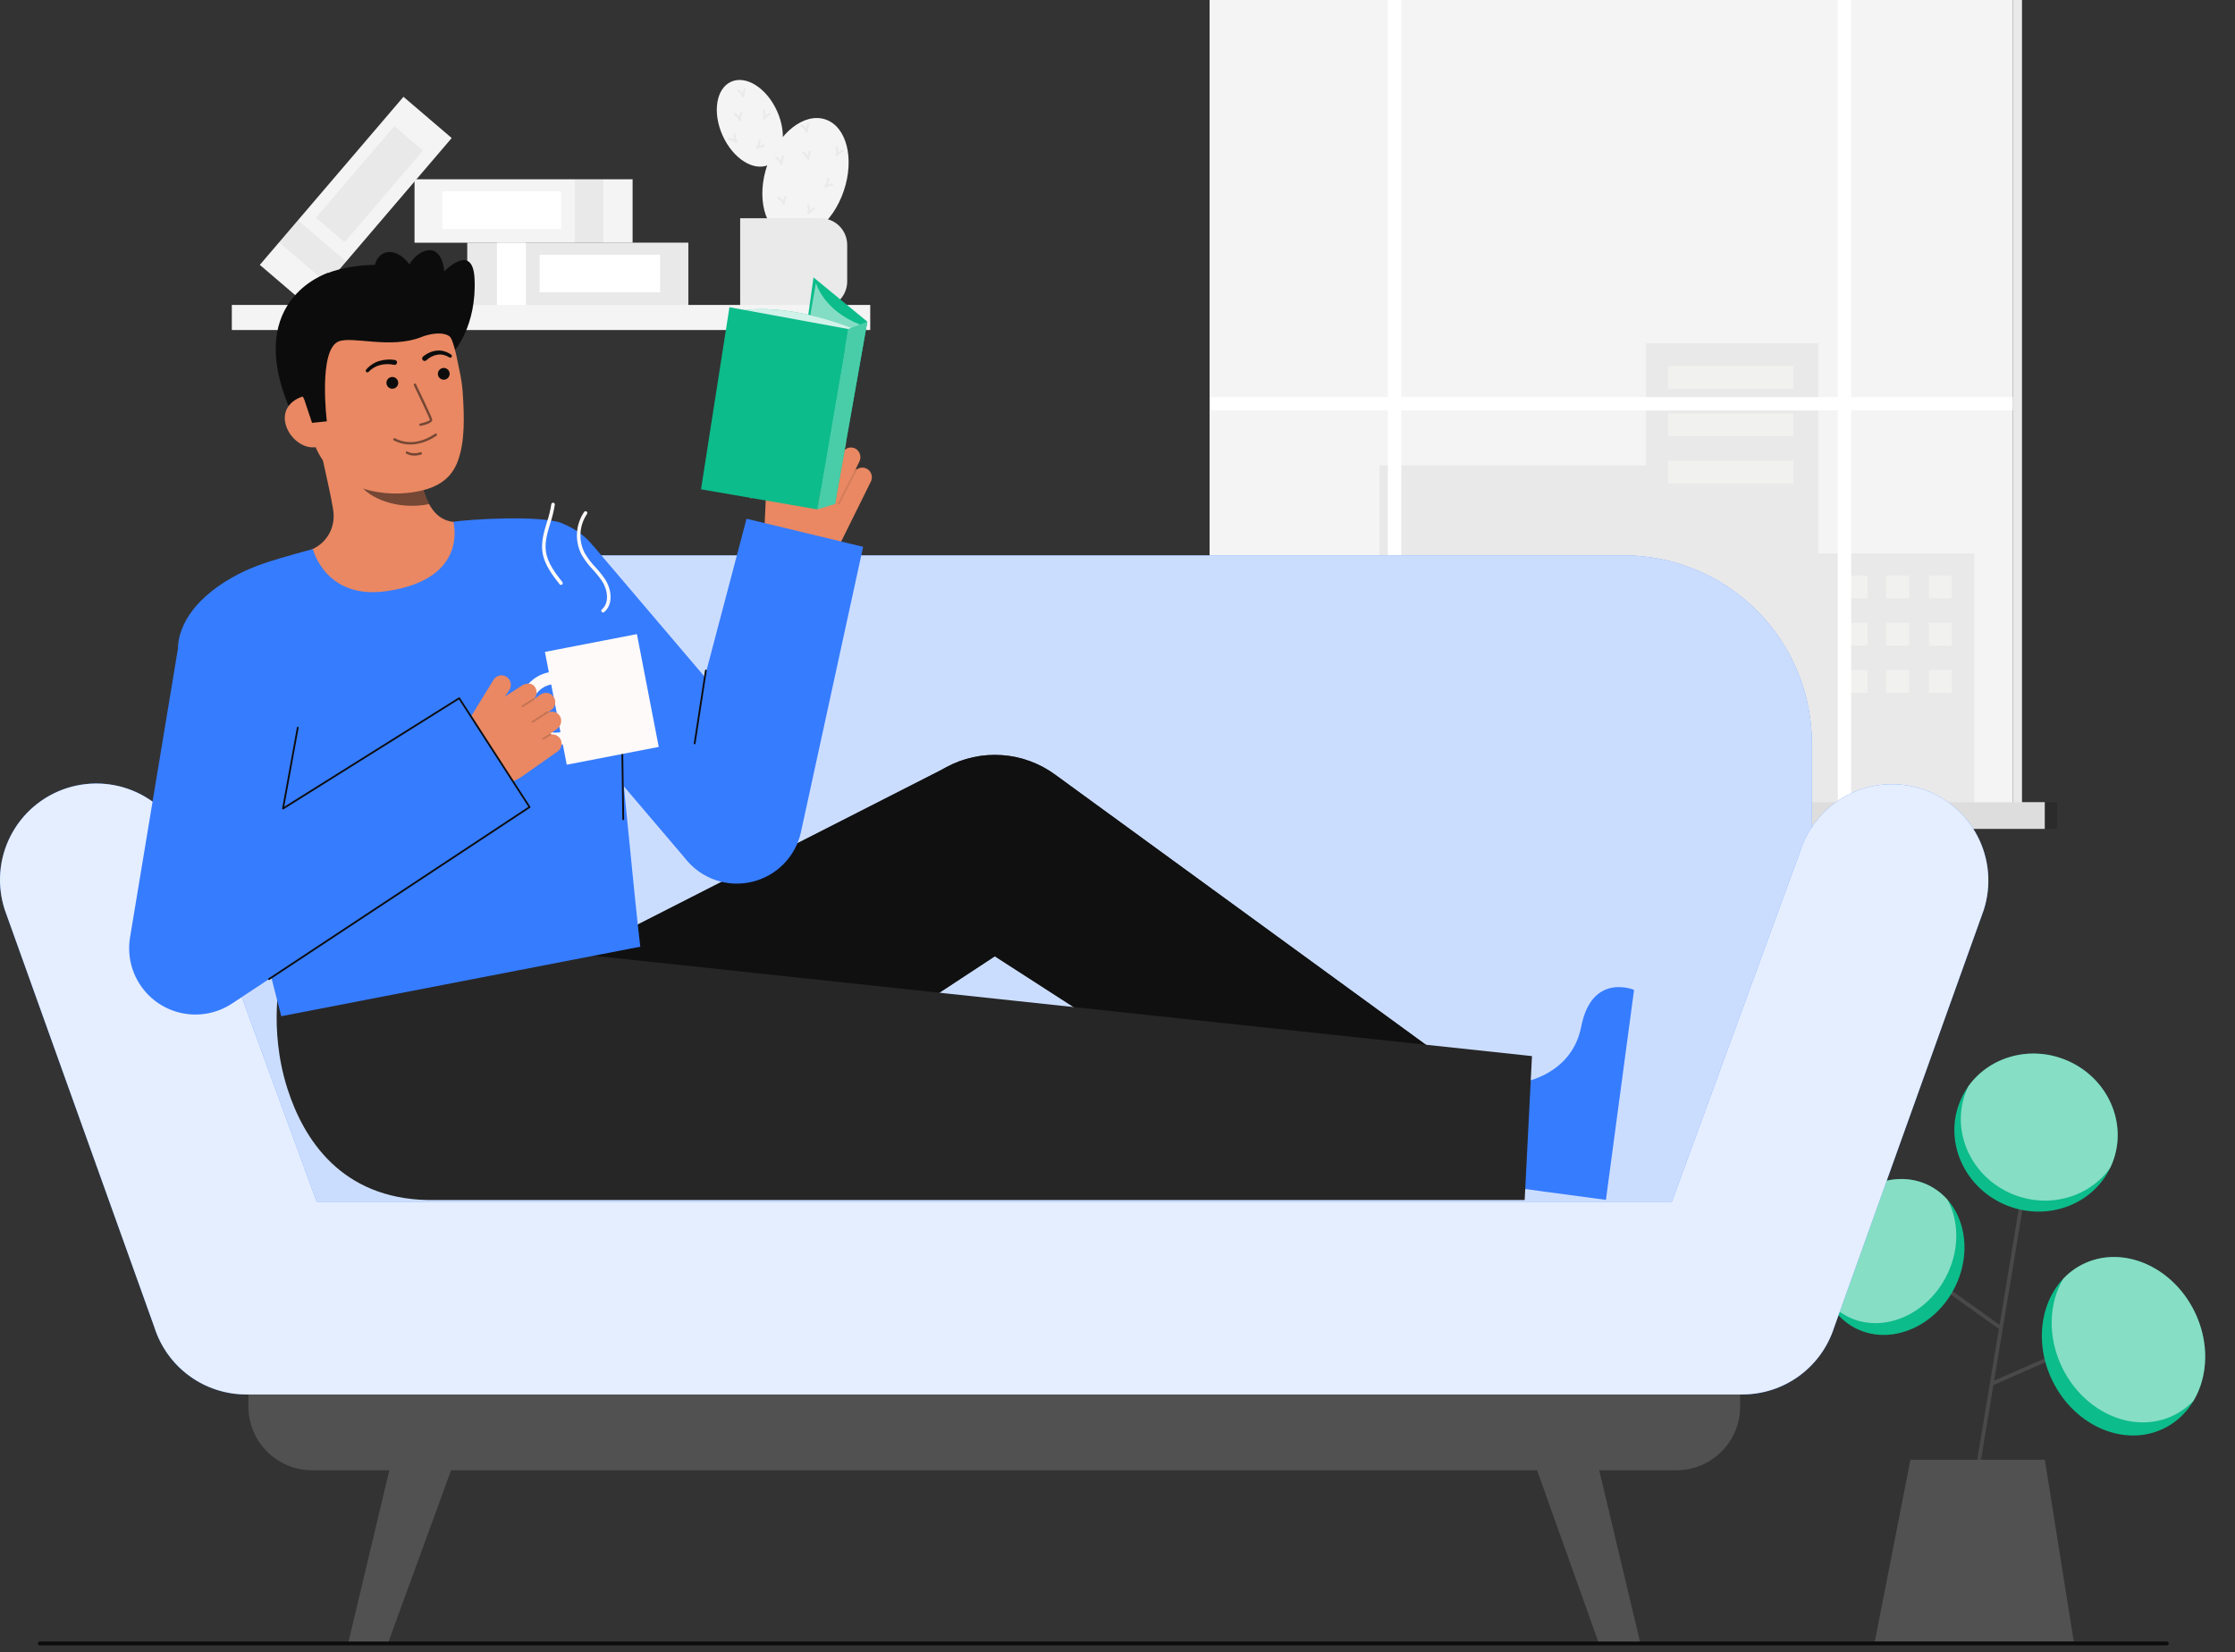 <svg width="165" height="122" viewBox="0 0 165 122" fill="none" xmlns="http://www.w3.org/2000/svg">
<rect x="0" y="0" width="165" height="122" fill="#333333" stroke="none"/>
<path d="M150.961 107.772L153.097 121.193H138.408L141.039 107.772H150.961Z" fill="#262626"/>
<path opacity="0.2" d="M150.961 107.772L153.097 121.193H138.408L141.039 107.772H150.961Z" fill="white"/>
<path d="M146.126 107.815C146.118 107.815 146.111 107.814 146.103 107.813C146.067 107.807 146.034 107.786 146.013 107.756C145.991 107.726 145.983 107.689 145.989 107.653L150.034 83.243C150.041 83.208 150.061 83.176 150.091 83.155C150.121 83.134 150.158 83.126 150.193 83.132C150.229 83.138 150.261 83.158 150.283 83.187C150.304 83.216 150.313 83.253 150.308 83.289L146.263 107.698C146.258 107.731 146.241 107.76 146.216 107.781C146.191 107.803 146.159 107.814 146.126 107.815Z" fill="#494949"/>
<path d="M147.08 102.282C147.048 102.282 147.017 102.271 146.992 102.251C146.967 102.231 146.95 102.203 146.943 102.172C146.937 102.14 146.941 102.108 146.956 102.08C146.97 102.051 146.994 102.029 147.024 102.016L156.901 97.698C156.934 97.684 156.972 97.684 157.005 97.698C157.039 97.712 157.066 97.738 157.08 97.771C157.095 97.804 157.096 97.841 157.083 97.875C157.07 97.909 157.045 97.937 157.012 97.952L147.135 102.271C147.118 102.278 147.099 102.282 147.08 102.282Z" fill="#494949"/>
<path d="M147.569 98.102C147.55 98.098 147.533 98.091 147.517 98.079L140.854 93.32C140.839 93.31 140.825 93.296 140.815 93.281C140.804 93.265 140.797 93.248 140.793 93.229C140.79 93.211 140.79 93.192 140.794 93.173C140.798 93.155 140.806 93.138 140.817 93.122C140.828 93.107 140.841 93.094 140.857 93.084C140.873 93.075 140.891 93.068 140.91 93.065C140.928 93.063 140.947 93.064 140.966 93.069C140.984 93.073 141.001 93.082 141.016 93.093L147.678 97.853C147.704 97.872 147.723 97.899 147.731 97.93C147.74 97.96 147.737 97.993 147.724 98.022C147.711 98.051 147.689 98.075 147.66 98.09C147.632 98.104 147.6 98.109 147.568 98.102L147.569 98.102Z" fill="#494949"/>
<path d="M159.773 105.451C162.66 104.02 163.655 100.148 161.996 96.803C160.338 93.458 156.653 91.907 153.766 93.338C150.88 94.769 149.884 98.641 151.543 101.986C153.201 105.331 156.886 106.883 159.773 105.451Z" fill="#0CBC8B"/>
<path opacity="0.5" d="M160.497 104.484C157.611 105.915 153.926 104.363 152.267 101.019C151.142 98.75 151.238 96.24 152.318 94.412C152.733 93.969 153.223 93.605 153.767 93.336C156.653 91.905 160.338 93.456 161.997 96.801C163.123 99.07 163.027 101.581 161.946 103.408C161.531 103.85 161.041 104.215 160.497 104.484Z" fill="white"/>
<path d="M155.935 85.89C157.133 82.922 155.586 79.5 152.479 78.246C149.373 76.993 145.884 78.383 144.686 81.35C143.489 84.318 145.036 87.74 148.142 88.993C151.249 90.247 154.738 88.857 155.935 85.89Z" fill="#0CBC8B"/>
<path opacity="0.5" d="M155.935 85.888C155.889 86.001 155.841 86.11 155.788 86.218C154.254 88.38 151.294 89.262 148.619 88.182C145.512 86.929 143.965 83.507 145.162 80.539C145.208 80.427 145.256 80.317 145.309 80.21C146.843 78.047 149.803 77.165 152.478 78.245C155.585 79.499 157.132 82.921 155.935 85.888Z" fill="white"/>
<path d="M144.215 95.241C145.775 92.363 145.026 88.938 142.542 87.591C140.058 86.245 136.78 87.487 135.219 90.365C133.659 93.244 134.408 96.669 136.892 98.015C139.376 99.362 142.655 98.12 144.215 95.241Z" fill="#0CBC8B"/>
<path opacity="0.5" d="M136.289 97.145C138.773 98.492 142.051 97.25 143.612 94.371C144.67 92.419 144.666 90.216 143.778 88.579C143.429 88.179 143.01 87.844 142.542 87.591C140.059 86.244 136.78 87.487 135.22 90.365C134.161 92.318 134.165 94.521 135.053 96.157C135.402 96.558 135.821 96.892 136.289 97.145Z" fill="white"/>
<path d="M62.286 14.111C63.104 11.723 62.505 9.354 60.947 8.821C59.39 8.288 57.464 9.791 56.646 12.18C55.828 14.568 56.428 16.937 57.986 17.47C59.543 18.003 61.469 16.5 62.286 14.111Z" fill="#F4F4F4"/>
<path d="M56.741 12.174C57.85 11.674 58.13 9.894 57.365 8.199C56.601 6.503 55.083 5.534 53.973 6.034C52.864 6.534 52.584 8.314 53.349 10.009C54.113 11.705 55.632 12.674 56.741 12.174Z" fill="#F4F4F4"/>
<path d="M54.643 16.114H60.576C61.098 16.114 61.599 16.321 61.968 16.69C62.337 17.059 62.544 17.56 62.544 18.082V20.781C62.544 21.303 62.337 21.803 61.968 22.172C61.599 22.541 61.098 22.749 60.576 22.749H54.643V16.114Z" fill="#F4F4F4"/>
<g opacity="0.05">
<path d="M54.643 16.114H60.576C61.098 16.114 61.599 16.321 61.968 16.69C62.337 17.059 62.544 17.56 62.544 18.082V20.781C62.544 21.303 62.337 21.803 61.968 22.172C61.599 22.541 61.098 22.749 60.576 22.749H54.643V16.114Z" fill="#0C0C0C"/>
</g>
<g opacity="0.05">
<path d="M61.786 11.534H61.779C61.767 11.533 61.755 11.528 61.745 11.522C61.736 11.515 61.727 11.506 61.722 11.495C61.7 11.442 61.698 11.383 61.717 11.329C61.752 11.185 61.743 11.035 61.693 10.896C61.69 10.887 61.688 10.878 61.688 10.868C61.688 10.858 61.69 10.849 61.694 10.84C61.698 10.831 61.704 10.823 61.711 10.816C61.718 10.81 61.727 10.805 61.736 10.801C61.745 10.798 61.754 10.796 61.764 10.797C61.774 10.797 61.783 10.799 61.792 10.803C61.801 10.808 61.809 10.813 61.815 10.821C61.822 10.828 61.827 10.836 61.83 10.845C61.878 10.978 61.895 11.119 61.878 11.259C61.963 11.182 62.058 11.116 62.16 11.064C62.169 11.059 62.179 11.056 62.189 11.055C62.198 11.054 62.208 11.055 62.218 11.057C62.227 11.06 62.236 11.065 62.244 11.072C62.252 11.078 62.258 11.086 62.262 11.095C62.267 11.104 62.269 11.113 62.27 11.123C62.27 11.133 62.269 11.143 62.266 11.152C62.262 11.162 62.257 11.17 62.25 11.178C62.243 11.185 62.235 11.191 62.226 11.195C62.078 11.271 61.948 11.378 61.843 11.508C61.836 11.516 61.827 11.522 61.817 11.527C61.808 11.531 61.797 11.534 61.786 11.534Z" fill="#0C0C0C"/>
<path d="M59.567 9.791C59.558 9.791 59.548 9.789 59.539 9.785C59.489 9.758 59.45 9.713 59.431 9.659C59.369 9.528 59.269 9.418 59.144 9.343C59.127 9.334 59.115 9.318 59.11 9.299C59.105 9.28 59.108 9.26 59.117 9.243C59.127 9.226 59.143 9.214 59.162 9.209C59.18 9.204 59.2 9.207 59.217 9.216C59.337 9.287 59.438 9.384 59.511 9.502C59.529 9.386 59.561 9.274 59.607 9.167C59.611 9.158 59.616 9.149 59.623 9.143C59.63 9.136 59.638 9.13 59.647 9.126C59.657 9.123 59.666 9.121 59.676 9.121C59.686 9.121 59.696 9.123 59.705 9.127C59.713 9.131 59.722 9.137 59.728 9.144C59.735 9.151 59.74 9.159 59.744 9.168C59.747 9.178 59.749 9.187 59.748 9.197C59.748 9.207 59.745 9.217 59.741 9.225C59.675 9.381 59.641 9.549 59.641 9.718C59.641 9.738 59.633 9.756 59.619 9.77C59.605 9.784 59.587 9.792 59.567 9.792L59.567 9.791Z" fill="#0C0C0C"/>
<path d="M57.696 12.151C57.687 12.152 57.677 12.15 57.668 12.146C57.618 12.12 57.58 12.075 57.561 12.021C57.499 11.889 57.398 11.778 57.273 11.704C57.256 11.694 57.244 11.678 57.239 11.659C57.234 11.641 57.236 11.621 57.246 11.604C57.256 11.587 57.272 11.575 57.291 11.57C57.309 11.565 57.329 11.567 57.346 11.577C57.466 11.647 57.567 11.745 57.641 11.862C57.658 11.747 57.69 11.634 57.736 11.527C57.74 11.518 57.745 11.51 57.752 11.503C57.759 11.496 57.767 11.491 57.776 11.487C57.785 11.483 57.795 11.481 57.805 11.482C57.815 11.482 57.824 11.484 57.833 11.488C57.842 11.492 57.85 11.497 57.857 11.504C57.864 11.511 57.869 11.52 57.873 11.529C57.876 11.538 57.877 11.548 57.877 11.558C57.877 11.568 57.874 11.577 57.87 11.586C57.804 11.742 57.77 11.909 57.77 12.079C57.77 12.098 57.762 12.117 57.748 12.131C57.734 12.144 57.716 12.152 57.697 12.152L57.696 12.151Z" fill="#0C0C0C"/>
<path d="M59.682 11.795C59.673 11.795 59.663 11.793 59.655 11.789C59.604 11.762 59.565 11.717 59.547 11.663C59.484 11.532 59.385 11.421 59.259 11.347C59.242 11.337 59.23 11.321 59.225 11.302C59.22 11.284 59.223 11.264 59.233 11.247C59.242 11.23 59.258 11.218 59.277 11.213C59.296 11.208 59.316 11.21 59.333 11.22C59.452 11.29 59.553 11.388 59.626 11.505C59.644 11.39 59.676 11.277 59.722 11.171C59.726 11.161 59.731 11.153 59.738 11.146C59.745 11.139 59.753 11.134 59.762 11.13C59.771 11.126 59.781 11.124 59.791 11.124C59.801 11.125 59.81 11.127 59.819 11.131C59.828 11.135 59.836 11.14 59.843 11.147C59.85 11.155 59.855 11.163 59.858 11.172C59.862 11.181 59.864 11.191 59.863 11.201C59.863 11.211 59.86 11.22 59.856 11.229C59.79 11.385 59.756 11.553 59.755 11.722C59.755 11.741 59.748 11.76 59.734 11.774C59.72 11.787 59.702 11.795 59.682 11.795V11.795Z" fill="#0C0C0C"/>
<path d="M60.946 13.858C60.934 13.858 60.923 13.855 60.912 13.85C60.902 13.845 60.892 13.836 60.886 13.827C60.879 13.817 60.874 13.805 60.873 13.793C60.871 13.736 60.891 13.681 60.929 13.637C61.012 13.516 61.058 13.373 61.06 13.226C61.06 13.206 61.068 13.188 61.082 13.174C61.096 13.16 61.114 13.153 61.134 13.153C61.153 13.153 61.172 13.16 61.185 13.174C61.199 13.188 61.207 13.206 61.207 13.226C61.204 13.367 61.169 13.506 61.102 13.631C61.21 13.591 61.322 13.565 61.437 13.555C61.456 13.554 61.475 13.56 61.49 13.572C61.505 13.585 61.514 13.602 61.516 13.622C61.517 13.631 61.516 13.641 61.513 13.65C61.51 13.659 61.505 13.668 61.499 13.675C61.493 13.682 61.485 13.688 61.477 13.693C61.468 13.697 61.459 13.7 61.449 13.701C61.285 13.716 61.125 13.766 60.981 13.847C60.97 13.854 60.958 13.857 60.946 13.858Z" fill="#0C0C0C"/>
<path d="M57.864 15.13C57.854 15.13 57.844 15.127 57.834 15.123C57.785 15.095 57.747 15.048 57.73 14.994C57.672 14.86 57.575 14.747 57.453 14.669C57.436 14.659 57.424 14.642 57.42 14.623C57.416 14.604 57.419 14.585 57.429 14.568C57.439 14.552 57.455 14.54 57.474 14.535C57.493 14.531 57.513 14.534 57.53 14.544C57.647 14.618 57.745 14.719 57.815 14.839C57.836 14.724 57.871 14.612 57.921 14.507C57.924 14.498 57.93 14.489 57.937 14.482C57.944 14.475 57.953 14.469 57.962 14.466C57.971 14.462 57.981 14.46 57.991 14.46C58.001 14.461 58.011 14.463 58.02 14.468C58.029 14.472 58.038 14.478 58.044 14.486C58.051 14.493 58.056 14.502 58.059 14.512C58.062 14.521 58.063 14.531 58.062 14.541C58.06 14.551 58.057 14.561 58.052 14.57C57.981 14.724 57.942 14.89 57.937 15.059C57.936 15.078 57.928 15.096 57.914 15.109C57.901 15.122 57.883 15.13 57.864 15.13H57.864Z" fill="#0C0C0C"/>
<path d="M59.697 15.81C59.695 15.81 59.693 15.81 59.69 15.81C59.678 15.808 59.666 15.804 59.657 15.797C59.647 15.791 59.638 15.782 59.633 15.771C59.611 15.718 59.609 15.659 59.628 15.605C59.663 15.462 59.654 15.311 59.604 15.172C59.598 15.154 59.599 15.134 59.607 15.117C59.615 15.1 59.63 15.087 59.648 15.08C59.665 15.073 59.685 15.074 59.703 15.081C59.72 15.089 59.734 15.103 59.741 15.121C59.789 15.253 59.806 15.395 59.789 15.535C59.874 15.457 59.969 15.392 60.072 15.34C60.089 15.332 60.108 15.331 60.126 15.337C60.144 15.344 60.158 15.357 60.167 15.373C60.175 15.39 60.177 15.41 60.172 15.428C60.166 15.446 60.154 15.461 60.137 15.47C59.989 15.547 59.859 15.654 59.754 15.783C59.747 15.792 59.738 15.798 59.729 15.803C59.719 15.807 59.708 15.81 59.697 15.81Z" fill="#0C0C0C"/>
</g>
<g opacity="0.05">
<path d="M56.41 8.825H56.403C56.391 8.824 56.379 8.82 56.369 8.813C56.359 8.806 56.351 8.797 56.345 8.787C56.323 8.734 56.322 8.674 56.341 8.62C56.375 8.477 56.367 8.326 56.317 8.188C56.31 8.17 56.311 8.15 56.319 8.132C56.328 8.115 56.342 8.101 56.36 8.095C56.378 8.088 56.398 8.089 56.416 8.096C56.433 8.104 56.447 8.119 56.454 8.137C56.502 8.269 56.519 8.411 56.502 8.55C56.587 8.473 56.682 8.408 56.784 8.355C56.801 8.348 56.821 8.347 56.839 8.353C56.857 8.359 56.871 8.372 56.88 8.389C56.888 8.406 56.89 8.425 56.884 8.443C56.879 8.462 56.867 8.477 56.85 8.486C56.702 8.563 56.572 8.669 56.467 8.799C56.46 8.807 56.451 8.814 56.441 8.818C56.431 8.823 56.421 8.825 56.41 8.825Z" fill="#0C0C0C"/>
<path d="M54.871 7.187C54.862 7.187 54.852 7.185 54.844 7.181C54.793 7.154 54.754 7.109 54.736 7.055C54.674 6.924 54.574 6.813 54.448 6.739C54.44 6.734 54.433 6.728 54.427 6.72C54.421 6.712 54.417 6.704 54.414 6.694C54.412 6.685 54.411 6.675 54.412 6.666C54.413 6.656 54.417 6.647 54.421 6.639C54.426 6.63 54.433 6.623 54.44 6.617C54.448 6.611 54.457 6.607 54.466 6.605C54.475 6.602 54.485 6.602 54.494 6.603C54.504 6.604 54.513 6.607 54.522 6.612C54.641 6.682 54.742 6.78 54.816 6.897C54.833 6.782 54.865 6.669 54.911 6.562C54.915 6.554 54.92 6.546 54.927 6.539C54.934 6.532 54.942 6.527 54.951 6.524C54.96 6.52 54.97 6.518 54.98 6.519C54.989 6.519 54.999 6.521 55.008 6.525C55.025 6.533 55.039 6.547 55.046 6.565C55.053 6.583 55.053 6.603 55.045 6.621C54.979 6.777 54.945 6.945 54.945 7.114C54.945 7.133 54.937 7.152 54.923 7.166C54.91 7.179 54.891 7.187 54.871 7.187V7.187Z" fill="#0C0C0C"/>
<path d="M54.625 8.929C54.615 8.929 54.606 8.928 54.597 8.924C54.546 8.897 54.508 8.852 54.489 8.798C54.427 8.666 54.327 8.556 54.202 8.482C54.185 8.472 54.173 8.456 54.167 8.437C54.163 8.418 54.165 8.398 54.175 8.382C54.184 8.365 54.2 8.352 54.219 8.347C54.238 8.342 54.258 8.345 54.275 8.355C54.394 8.425 54.495 8.523 54.569 8.64C54.586 8.525 54.618 8.412 54.665 8.305C54.668 8.296 54.674 8.288 54.681 8.281C54.688 8.274 54.696 8.268 54.705 8.265C54.714 8.261 54.724 8.259 54.733 8.259C54.743 8.259 54.753 8.261 54.762 8.265C54.771 8.269 54.779 8.275 54.786 8.282C54.792 8.289 54.798 8.298 54.801 8.307C54.805 8.316 54.806 8.326 54.806 8.336C54.805 8.345 54.803 8.355 54.799 8.364C54.733 8.52 54.698 8.688 54.698 8.857C54.698 8.869 54.695 8.881 54.689 8.891C54.684 8.902 54.675 8.911 54.665 8.917C54.653 8.925 54.639 8.929 54.625 8.929Z" fill="#0C0C0C"/>
<path d="M55.888 10.993C55.877 10.993 55.865 10.991 55.855 10.986C55.844 10.98 55.835 10.972 55.828 10.962C55.821 10.952 55.817 10.941 55.816 10.929C55.814 10.872 55.834 10.816 55.871 10.773C55.954 10.652 56 10.508 56.003 10.361C56.003 10.342 56.011 10.324 56.024 10.31C56.038 10.296 56.057 10.289 56.076 10.289C56.095 10.289 56.114 10.296 56.128 10.31C56.141 10.324 56.149 10.343 56.149 10.362C56.147 10.503 56.111 10.642 56.045 10.767C56.152 10.727 56.265 10.701 56.379 10.691C56.399 10.69 56.417 10.696 56.432 10.709C56.447 10.721 56.456 10.739 56.458 10.758C56.46 10.777 56.454 10.796 56.441 10.811C56.429 10.826 56.411 10.835 56.391 10.837C56.227 10.852 56.067 10.902 55.923 10.983C55.912 10.99 55.901 10.993 55.888 10.993Z" fill="#0C0C0C"/>
<path d="M54.357 10.539C54.306 10.534 54.257 10.513 54.219 10.477C54.104 10.39 53.966 10.34 53.822 10.333C53.812 10.333 53.803 10.331 53.794 10.327C53.785 10.323 53.777 10.317 53.771 10.31C53.764 10.303 53.759 10.295 53.756 10.286C53.752 10.277 53.751 10.267 53.751 10.258C53.751 10.248 53.753 10.239 53.757 10.23C53.761 10.221 53.767 10.213 53.774 10.206C53.781 10.2 53.789 10.195 53.798 10.191C53.807 10.188 53.817 10.186 53.826 10.187C53.964 10.193 54.099 10.232 54.218 10.301C54.181 10.19 54.158 10.073 54.151 9.956C54.15 9.937 54.156 9.918 54.169 9.903C54.182 9.889 54.2 9.88 54.22 9.879C54.229 9.878 54.239 9.879 54.248 9.882C54.258 9.885 54.266 9.89 54.274 9.896C54.281 9.903 54.287 9.911 54.291 9.919C54.295 9.928 54.297 9.938 54.297 9.948C54.308 10.117 54.354 10.281 54.43 10.432C54.435 10.443 54.438 10.455 54.438 10.466C54.437 10.478 54.434 10.49 54.429 10.5C54.423 10.511 54.415 10.52 54.405 10.526C54.395 10.533 54.384 10.537 54.372 10.538C54.367 10.538 54.362 10.539 54.357 10.539Z" fill="#0C0C0C"/>
</g>
<path d="M34.495 22.6L50.818 22.6V17.916H34.495V22.6Z" fill="#F4F4F4"/>
<path opacity="0.05" d="M34.495 22.6L50.818 22.6V17.916H34.495V22.6Z" fill="#0C0C0C"/>
<path d="M36.687 22.6H38.826V17.916H36.687V22.6Z" fill="white"/>
<path d="M39.839 21.582H48.732V18.806H39.839V21.582Z" fill="white"/>
<path d="M30.603 17.92L46.702 17.92V13.236L30.603 13.236V17.92Z" fill="#F4F4F4"/>
<path opacity="0.05" d="M42.431 17.92H44.54V13.236H42.431V17.92Z" fill="#0C0C0C"/>
<path d="M32.66 16.902H41.431V14.126H32.66V16.902Z" fill="white"/>
<path d="M22.742 22.6L33.347 10.191L29.786 7.147L19.181 19.556L22.742 22.6Z" fill="#F4F4F4"/>
<path opacity="0.05" d="M24.166 20.933L25.556 19.307L21.995 16.264L20.605 17.89L24.166 20.933Z" fill="#0C0C0C"/>
<path opacity="0.05" d="M25.44 17.876L31.218 11.115L29.108 9.312L23.33 16.072L25.44 17.876Z" fill="#0C0C0C"/>
<path d="M64.245 22.514H17.114V24.366H64.245V22.514Z" fill="#F4F4F4"/>
<path d="M148.595 0H89.298V59.297H148.595V0Z" fill="#F4F4F4"/>
<path d="M149.274 0H148.594V59.297H149.274V0Z" fill="#F4F4F4"/>
<path opacity="0.05" d="M149.274 0H148.594V59.297H149.274V0Z" fill="#0C0C0C"/>
<path opacity="0.05" d="M134.229 40.86V25.346H121.521V34.36H101.836V50.319H93.47V59.297H101.836H103.448H145.742V40.86H134.229Z" fill="#0C0C0C"/>
<path opacity="0.34" d="M132.407 27.031H123.152V28.715H132.407V27.031Z" fill="#FFFFFA"/>
<path opacity="0.34" d="M132.407 30.521H123.152V32.206H132.407V30.521Z" fill="#FFFFFA"/>
<path opacity="0.34" d="M132.407 34.012H123.152V35.696H132.407V34.012Z" fill="#FFFFFA"/>
<path opacity="0.34" d="M144.101 42.495H142.395V44.18H144.101V42.495Z" fill="#FFFFFA"/>
<path opacity="0.34" d="M144.101 45.986H142.395V47.67H144.101V45.986Z" fill="#FFFFFA"/>
<path opacity="0.34" d="M144.101 49.477H142.395V51.161H144.101V49.477Z" fill="#FFFFFA"/>
<path opacity="0.34" d="M140.945 42.495H139.24V44.18H140.945V42.495Z" fill="#FFFFFA"/>
<path opacity="0.34" d="M140.945 45.986H139.24V47.67H140.945V45.986Z" fill="#FFFFFA"/>
<path opacity="0.34" d="M140.945 49.477H139.24V51.161H140.945V49.477Z" fill="#FFFFFA"/>
<path opacity="0.34" d="M137.875 42.495H136.169V44.18H137.875V42.495Z" fill="#FFFFFA"/>
<path opacity="0.34" d="M137.875 45.986H136.169V47.67H137.875V45.986Z" fill="#FFFFFA"/>
<path opacity="0.34" d="M137.875 49.477H136.169V51.161H137.875V49.477Z" fill="#FFFFFA"/>
<path d="M148.595 29.316H136.663V0H135.676V29.316H103.448V0H102.461V29.316H89.298V30.302H102.461V59.297H103.448V30.302H135.676V59.297H136.663V30.302H148.595V29.316Z" fill="white"/>
<path d="M150.957 59.225H86.936V61.197H150.957V59.225Z" fill="#F4F4F4"/>
<path opacity="0.1" d="M150.957 59.225H86.936V61.197H150.957V59.225Z" fill="#0C0C0C"/>
<path opacity="0.1" d="M151.881 59.225H150.957V61.197H151.881V59.225Z" fill="#0C0C0C"/>
<path opacity="0.1" d="M151.881 59.225H150.957V61.197H151.881V59.225Z" fill="#0C0C0C"/>
<path d="M123.761 96.232H23.046C21.797 96.232 20.599 96.729 19.716 97.612C18.833 98.495 18.336 99.693 18.336 100.942V103.843C18.337 105.092 18.833 106.29 19.716 107.173C20.599 108.056 21.797 108.552 23.046 108.552H28.742L25.699 121.338H28.635L33.301 108.552H113.475L118.04 121.338H121.107L118.063 108.552H123.76C125.009 108.552 126.207 108.056 127.09 107.173C127.973 106.29 128.469 105.092 128.469 103.843V100.942C128.469 99.693 127.973 98.495 127.09 97.612C126.207 96.729 125.01 96.233 123.761 96.232Z" fill="#262626"/>
<path opacity="0.2" d="M123.761 96.232H23.046C21.797 96.233 20.599 96.729 19.716 97.612C18.833 98.495 18.337 99.693 18.336 100.942V103.843C18.337 105.092 18.833 106.29 19.716 107.173C20.599 108.056 21.797 108.552 23.046 108.552H28.742L25.699 121.338H28.635L33.301 108.552H113.475L118.04 121.338H121.107L118.063 108.552H123.76C124.378 108.552 124.991 108.43 125.562 108.194C126.133 107.957 126.653 107.61 127.09 107.173C127.527 106.735 127.874 106.216 128.111 105.645C128.348 105.074 128.469 104.461 128.469 103.843V100.942C128.469 99.693 127.973 98.495 127.09 97.612C126.207 96.729 125.01 96.233 123.761 96.232Z" fill="white"/>
<path d="M26.945 41.002H119.861C123.549 41.002 127.086 42.467 129.693 45.074C132.301 47.682 133.766 51.219 133.766 54.907V91.254C133.766 92.585 133.237 93.861 132.296 94.803C131.355 95.744 130.078 96.273 128.747 96.273H18.059C16.728 96.273 15.451 95.744 14.51 94.803C13.569 93.861 13.04 92.585 13.04 91.254V54.907C13.04 51.219 14.505 47.682 17.113 45.074C19.721 42.467 23.257 41.002 26.945 41.002Z" fill="#367CFF"/>
<path opacity="0.74" d="M26.945 41.002H119.861C123.549 41.002 127.086 42.467 129.693 45.074C132.301 47.682 133.766 51.219 133.766 54.907V91.254C133.766 92.585 133.237 93.861 132.296 94.803C131.355 95.744 130.078 96.273 128.747 96.273H18.059C16.728 96.273 15.451 95.744 14.51 94.803C13.569 93.861 13.04 92.585 13.04 91.254V54.907C13.04 51.219 14.505 47.682 17.113 45.074C19.721 42.467 23.257 41.002 26.945 41.002Z" fill="white"/>
<path d="M141.833 58.232C140.035 57.66 138.084 57.826 136.409 58.693C134.734 59.56 133.472 61.057 132.9 62.855L123.428 88.728H23.379L13.907 62.855C13.629 61.958 13.177 61.126 12.576 60.405C11.975 59.684 11.237 59.089 10.405 58.655C9.573 58.22 8.664 57.955 7.729 57.873C6.794 57.792 5.852 57.897 4.957 58.181C4.063 58.465 3.234 58.924 2.517 59.531C1.801 60.137 1.212 60.879 0.784 61.714C0.355 62.549 0.097 63.461 0.022 64.397C-0.052 65.332 0.06 66.273 0.351 67.165L11.399 97.996C11.856 99.435 12.759 100.691 13.978 101.582C15.197 102.473 16.667 102.954 18.177 102.954H128.63C130.139 102.954 131.61 102.473 132.828 101.582C134.047 100.691 134.95 99.435 135.408 97.996L146.456 67.165C146.739 66.275 146.844 65.338 146.765 64.407C146.686 63.477 146.424 62.571 145.995 61.741C145.566 60.911 144.977 60.175 144.263 59.572C143.549 58.97 142.723 58.515 141.833 58.232Z" fill="#367CFF"/>
<path opacity="0.87" d="M141.833 58.232C140.035 57.66 138.084 57.826 136.409 58.693C134.734 59.56 133.472 61.057 132.9 62.855L123.428 88.728H23.379L13.907 62.855C13.629 61.958 13.177 61.126 12.576 60.405C11.975 59.684 11.237 59.089 10.405 58.655C9.573 58.22 8.664 57.955 7.729 57.873C6.794 57.792 5.852 57.897 4.957 58.181C4.063 58.465 3.234 58.924 2.517 59.531C1.801 60.137 1.212 60.879 0.784 61.714C0.355 62.549 0.097 63.461 0.022 64.397C-0.052 65.332 0.06 66.273 0.351 67.165L11.399 97.996C11.856 99.435 12.759 100.691 13.978 101.582C15.197 102.473 16.667 102.954 18.177 102.954H128.63C130.139 102.954 131.61 102.473 132.828 101.582C134.047 100.691 134.95 99.435 135.408 97.996L146.456 67.165C146.739 66.275 146.844 65.338 146.765 64.407C146.686 63.477 146.424 62.571 145.995 61.741C145.566 60.911 144.977 60.175 144.263 59.572C143.549 58.97 142.723 58.515 141.833 58.232Z" fill="white"/>
<path d="M159.962 121.468H2.942C2.924 121.469 2.907 121.466 2.89 121.459C2.874 121.453 2.859 121.444 2.846 121.431C2.834 121.419 2.824 121.405 2.817 121.389C2.81 121.372 2.807 121.355 2.807 121.338C2.807 121.32 2.81 121.303 2.817 121.287C2.824 121.27 2.834 121.256 2.846 121.244C2.859 121.232 2.874 121.222 2.89 121.216C2.907 121.209 2.924 121.207 2.942 121.207H159.962C159.979 121.207 159.997 121.209 160.013 121.216C160.03 121.222 160.045 121.232 160.057 121.244C160.07 121.256 160.08 121.27 160.087 121.287C160.093 121.303 160.097 121.32 160.097 121.338C160.097 121.355 160.093 121.372 160.087 121.389C160.08 121.405 160.07 121.419 160.057 121.431C160.045 121.444 160.03 121.453 160.013 121.459C159.997 121.466 159.979 121.469 159.962 121.468Z" fill="#0C0C0C"/>
<g opacity="0.65">
<path d="M159.962 121.468H2.942C2.924 121.469 2.907 121.466 2.89 121.459C2.874 121.453 2.859 121.444 2.846 121.431C2.834 121.419 2.824 121.405 2.817 121.389C2.81 121.372 2.807 121.355 2.807 121.338C2.807 121.32 2.81 121.303 2.817 121.287C2.824 121.27 2.834 121.256 2.846 121.244C2.859 121.232 2.874 121.222 2.89 121.216C2.907 121.209 2.924 121.207 2.942 121.207H159.962C159.979 121.207 159.997 121.209 160.013 121.216C160.03 121.222 160.045 121.232 160.057 121.244C160.07 121.256 160.08 121.27 160.087 121.287C160.093 121.303 160.097 121.32 160.097 121.338C160.097 121.355 160.093 121.372 160.087 121.389C160.08 121.405 160.07 121.419 160.057 121.431C160.045 121.444 160.03 121.453 160.013 121.459C159.997 121.466 159.979 121.469 159.962 121.468Z" fill="#0C0C0C"/>
</g>
<path d="M105.821 77.54L77.923 57.211C76.772 56.359 75.403 55.853 73.976 55.752C72.548 55.65 71.121 55.958 69.862 56.639L69.333 56.925L36.414 73.692L46.188 88.512L73.444 70.604L99.157 87.183L105.821 77.54Z" fill="#262626"/>
<path opacity="0.8" d="M105.821 77.54L77.923 57.211C76.772 56.359 75.403 55.853 73.976 55.752C72.548 55.65 71.121 55.958 69.862 56.639L69.333 56.925L36.414 73.692L46.188 88.512L73.444 70.604L99.157 87.183L105.821 77.54Z" fill="#0A0A0A"/>
<path d="M17.671 58.509C17.656 58.512 17.64 58.51 17.627 58.502C17.613 58.495 17.603 58.483 17.597 58.469C17.592 58.454 17.591 58.439 17.596 58.424C17.601 58.41 17.611 58.397 17.624 58.389L20.86 56.419C20.868 56.414 20.876 56.411 20.885 56.41C20.893 56.408 20.902 56.408 20.911 56.41C20.919 56.412 20.927 56.416 20.935 56.421C20.942 56.426 20.948 56.432 20.952 56.44C20.957 56.447 20.96 56.456 20.961 56.464C20.962 56.473 20.962 56.482 20.96 56.49C20.957 56.499 20.954 56.507 20.948 56.514C20.943 56.521 20.936 56.526 20.928 56.531L17.692 58.501C17.686 58.505 17.678 58.508 17.671 58.509Z" fill="#0C0C0C"/>
<path d="M111.505 80.074C111.505 80.074 115.95 79.819 116.735 75.794C117.52 71.769 120.635 73.082 120.635 73.082L118.558 88.587L110.811 87.549L111.505 80.074Z" fill="#367CFF"/>
<path d="M41.546 70.319L20.744 71.859C20.744 71.859 19.77 75.847 21.218 80.374C22.418 84.127 25.2 88.477 31.589 88.599H112.56L113.099 77.971L41.546 70.319Z" fill="#262626"/>
<path d="M33.534 25.918C33.534 25.918 35.206 24.061 35.033 20.564C34.899 17.855 32.799 20.034 32.799 20.034C32.799 20.034 32.683 18.085 31.336 18.541C29.988 18.998 29.599 21.144 29.599 21.144" fill="#0C0C0C"/>
<path d="M24.224 20.149C24.224 20.149 17.498 22.215 21.782 31.041L22.398 30.964L23.648 30.808" fill="#0C0C0C"/>
<path d="M34.797 38.605C34.766 38.607 35.507 44.232 28.954 44.998C24.418 45.528 21.905 41.093 21.802 41.113C22.265 40.917 22.83 40.646 23.057 40.547C23.549 40.327 23.964 39.962 24.244 39.502C24.525 39.041 24.659 38.505 24.628 37.967C24.606 37.153 23.603 33.164 23.517 32.353L30.678 32.557C30.908 34.259 30.993 38.293 33.479 38.529C33.893 38.567 34.335 38.591 34.797 38.605Z" fill="#E98862"/>
<path opacity="0.52" d="M31.681 37.222C31.506 36.896 31.368 36.553 31.268 36.197C31.033 35.387 30.887 34.553 30.833 33.711C29.401 33.792 27.976 33.471 26.718 32.783C26.681 33.278 26.378 35.471 26.659 35.881C27.19 36.654 29.182 37.706 31.681 37.222Z" fill="#0C0C0C"/>
<path d="M30.051 36.396C27.296 36.677 23.724 35.593 22.966 31.927L22.282 28.618C21.524 24.952 22.835 21.581 26.287 20.867C29.74 20.153 32.935 22.592 33.694 26.258L33.996 27.723C34.092 28.228 34.152 28.738 34.178 29.251C34.257 30.607 34.37 32.668 33.736 34.201C33.137 35.647 31.811 36.216 30.051 36.396Z" fill="#E98862"/>
<path opacity="0.52" d="M30.657 32.792C31.221 32.71 31.758 32.495 32.223 32.167C32.242 32.154 32.255 32.133 32.259 32.11C32.264 32.088 32.258 32.064 32.245 32.045C32.233 32.026 32.212 32.012 32.19 32.007C32.167 32.003 32.143 32.007 32.124 32.02C31.115 32.701 30.104 32.826 29.199 32.38C29.181 32.37 29.162 32.362 29.143 32.355C29.121 32.348 29.097 32.35 29.076 32.36C29.056 32.371 29.04 32.389 29.033 32.411C29.025 32.433 29.026 32.457 29.036 32.477C29.046 32.498 29.064 32.515 29.085 32.523C29.092 32.526 29.104 32.532 29.12 32.54C29.596 32.775 30.131 32.863 30.657 32.792Z" fill="#0C0C0C"/>
<path opacity="0.52" d="M30.791 33.626C30.893 33.612 30.994 33.59 31.092 33.56C31.114 33.552 31.132 33.537 31.143 33.516C31.153 33.495 31.155 33.472 31.149 33.45C31.142 33.428 31.127 33.409 31.107 33.398C31.086 33.387 31.063 33.384 31.04 33.39C30.448 33.571 30.105 33.35 30.091 33.34C30.072 33.328 30.048 33.323 30.025 33.328C30.002 33.333 29.982 33.346 29.969 33.365C29.956 33.385 29.951 33.408 29.956 33.431C29.96 33.454 29.973 33.474 29.991 33.488C30.234 33.625 30.517 33.673 30.791 33.626Z" fill="#0C0C0C"/>
<path d="M32.761 28.034C33.001 28.034 33.196 27.839 33.196 27.599C33.196 27.36 33.001 27.165 32.761 27.165C32.522 27.165 32.327 27.36 32.327 27.599C32.327 27.839 32.522 28.034 32.761 28.034Z" fill="#0C0C0C"/>
<path d="M28.963 28.7C29.203 28.7 29.398 28.506 29.398 28.266C29.398 28.026 29.203 27.832 28.963 27.832C28.724 27.832 28.529 28.026 28.529 28.266C28.529 28.506 28.724 28.7 28.963 28.7Z" fill="#0C0C0C"/>
<path d="M23.411 33C22.362 33.217 21.279 32.27 21.062 31.221C20.845 30.172 21.576 29.417 22.625 29.201L23.311 29.792L24.314 32.813L23.411 33Z" fill="#E98862"/>
<path d="M45.191 49.292C45.451 51.722 46.895 66.913 47.27 69.895L20.764 75.027C20.097 72.401 17.166 60.922 15.583 55.842C14.072 50.993 12.863 48.888 13.2 47.225C13.794 44.293 17.124 42.39 19.474 41.596C20.91 41.111 23.099 40.539 23.099 40.539C23.099 40.539 24.021 44.3 28.539 43.645C34.687 42.752 33.449 38.535 33.479 38.529C34.466 38.338 39.978 38.016 41.491 38.632C43.628 39.501 44.515 41.078 44.837 42.622C45.207 44.4 44.898 46.537 45.191 49.292Z" fill="#367CFF"/>
<path d="M24.13 31.106C24.13 31.106 23.478 25.837 24.994 25.21C26.003 24.793 28.838 25.789 31.111 24.883C32.105 24.486 33.134 24.552 33.328 25.02C33.405 25.205 33.511 22.306 31.487 20.514C29.875 19.087 25.572 19.429 23.762 20.349C18.752 22.899 22.453 29.471 22.453 29.471L23.037 31.218L24.13 31.106Z" fill="#0C0C0C"/>
<g opacity="0.52">
<path d="M31.055 31.442L31.062 31.441C31.4 31.372 31.96 31.218 31.908 30.965C31.865 30.756 30.83 28.609 30.711 28.365C30.701 28.344 30.683 28.328 30.661 28.321C30.639 28.313 30.615 28.314 30.594 28.324C30.573 28.335 30.557 28.353 30.549 28.375C30.542 28.397 30.543 28.421 30.553 28.442C31.013 29.392 31.707 30.857 31.736 31C31.715 31.067 31.377 31.197 31.027 31.268C31.004 31.272 30.983 31.285 30.97 31.304C30.956 31.323 30.95 31.346 30.954 31.369C30.958 31.392 30.971 31.413 30.989 31.427C31.009 31.44 31.032 31.446 31.055 31.442Z" fill="#0C0C0C"/>
</g>
<path d="M31.23 26.327C31.375 26.206 31.536 26.106 31.709 26.03C31.88 25.954 32.063 25.905 32.249 25.886C32.343 25.877 32.438 25.876 32.532 25.883C32.625 25.892 32.718 25.911 32.808 25.938C32.985 25.991 33.153 26.073 33.303 26.18C33.317 26.189 33.329 26.2 33.339 26.213C33.348 26.226 33.355 26.24 33.359 26.256C33.362 26.271 33.363 26.287 33.361 26.303C33.358 26.319 33.353 26.334 33.344 26.348C33.336 26.361 33.325 26.373 33.312 26.383C33.3 26.392 33.285 26.399 33.269 26.403C33.254 26.407 33.238 26.407 33.222 26.405C33.206 26.402 33.191 26.397 33.177 26.389L33.166 26.382C33.035 26.3 32.89 26.239 32.739 26.203C32.665 26.186 32.589 26.175 32.513 26.172C32.438 26.171 32.362 26.177 32.287 26.189C32.136 26.213 31.989 26.262 31.853 26.333C31.718 26.403 31.593 26.49 31.482 26.593L31.474 26.6C31.457 26.617 31.436 26.63 31.414 26.638C31.391 26.647 31.367 26.651 31.343 26.651C31.319 26.65 31.296 26.645 31.273 26.635C31.252 26.625 31.232 26.611 31.215 26.594C31.198 26.576 31.186 26.556 31.177 26.534C31.168 26.511 31.164 26.487 31.165 26.463C31.165 26.439 31.171 26.415 31.18 26.393C31.19 26.371 31.204 26.352 31.221 26.335C31.224 26.332 31.227 26.33 31.23 26.327Z" fill="#0C0C0C"/>
<path d="M29.077 26.934C28.915 26.899 28.749 26.882 28.583 26.884C28.414 26.885 28.245 26.906 28.081 26.947C27.917 26.986 27.76 27.049 27.615 27.134C27.468 27.22 27.335 27.325 27.218 27.447L27.21 27.454C27.187 27.478 27.156 27.491 27.124 27.491C27.092 27.492 27.061 27.48 27.038 27.457C27.014 27.435 27.001 27.404 27 27.372C27 27.339 27.012 27.308 27.035 27.285C27.161 27.137 27.308 27.008 27.47 26.901C27.633 26.793 27.811 26.709 27.998 26.653C28.184 26.596 28.376 26.561 28.57 26.549C28.767 26.535 28.965 26.545 29.16 26.578C29.208 26.586 29.251 26.613 29.279 26.653C29.306 26.693 29.317 26.742 29.309 26.79C29.301 26.838 29.274 26.88 29.234 26.908C29.194 26.936 29.145 26.947 29.097 26.939L29.088 26.937L29.077 26.934Z" fill="#0C0C0C"/>
<path d="M30.03 22.668C30.777 22.355 31.009 21.21 30.548 20.11C30.086 19.011 29.107 18.373 28.36 18.686C27.613 19 27.381 20.145 27.843 21.245C28.304 22.344 29.283 22.982 30.03 22.668Z" fill="#0C0C0C"/>
<path d="M64.096 34.672C64.013 34.608 63.917 34.563 63.815 34.54C63.712 34.518 63.606 34.519 63.504 34.542C63.402 34.566 63.307 34.612 63.225 34.677C63.142 34.742 63.076 34.824 63.029 34.918L63.436 34.095C63.522 33.93 63.542 33.739 63.492 33.559C63.442 33.38 63.326 33.226 63.167 33.129C63.083 33.082 62.991 33.053 62.895 33.042C62.8 33.032 62.703 33.041 62.612 33.07C62.52 33.098 62.435 33.145 62.362 33.207C62.289 33.269 62.229 33.346 62.186 33.432L62.37 33.06C62.447 32.911 62.47 32.741 62.436 32.578C62.401 32.414 62.311 32.267 62.181 32.163C62.098 32.099 62.002 32.054 61.9 32.032C61.798 32.009 61.692 32.01 61.59 32.033C61.487 32.057 61.392 32.103 61.31 32.168C61.227 32.233 61.161 32.315 61.114 32.409L60.792 33.061C60.875 32.892 60.888 32.698 60.828 32.521C60.768 32.343 60.64 32.196 60.472 32.113C60.113 31.905 59.701 32.206 59.538 32.537L58.015 35.483L58.059 34.529C58.072 34.344 58.013 34.16 57.895 34.016C57.778 33.872 57.61 33.778 57.425 33.753C57.33 33.743 57.233 33.753 57.142 33.782C57.05 33.811 56.965 33.858 56.892 33.921C56.82 33.984 56.761 34.061 56.718 34.147C56.676 34.233 56.652 34.328 56.648 34.423L56.299 41.915L58.577 42.086C59.284 42.139 59.991 41.98 60.608 41.629C61.224 41.277 61.721 40.75 62.036 40.114L64.285 35.569C64.362 35.42 64.385 35.25 64.35 35.087C64.316 34.923 64.226 34.776 64.096 34.672Z" fill="#E98862"/>
<path d="M59.353 35.834C59.368 35.842 59.386 35.843 59.402 35.837C59.418 35.832 59.431 35.82 59.439 35.805L60.883 33.001C60.888 32.993 60.89 32.985 60.891 32.977C60.892 32.968 60.891 32.959 60.888 32.951C60.886 32.943 60.882 32.935 60.876 32.928C60.87 32.922 60.864 32.916 60.856 32.912C60.848 32.908 60.84 32.906 60.831 32.905C60.822 32.904 60.814 32.905 60.805 32.908C60.797 32.911 60.789 32.915 60.783 32.921C60.776 32.927 60.771 32.934 60.767 32.941L59.323 35.747C59.319 35.754 59.317 35.763 59.316 35.771C59.315 35.779 59.316 35.788 59.319 35.796C59.322 35.804 59.326 35.812 59.331 35.819C59.337 35.825 59.344 35.831 59.351 35.834H59.353Z" fill="#E98862"/>
<path d="M60.572 36.506C60.587 36.513 60.605 36.514 60.621 36.509C60.638 36.503 60.651 36.492 60.659 36.476L62.27 33.347C62.278 33.332 62.28 33.314 62.274 33.297C62.269 33.281 62.258 33.267 62.242 33.259C62.227 33.252 62.209 33.251 62.193 33.256C62.176 33.261 62.163 33.273 62.154 33.288L60.543 36.417C60.535 36.432 60.533 36.45 60.539 36.467C60.544 36.483 60.556 36.497 60.571 36.505L60.572 36.506Z" fill="#E98862"/>
<path d="M61.888 37.24C61.903 37.247 61.921 37.248 61.937 37.243C61.953 37.237 61.967 37.226 61.974 37.21L63.26 34.714C63.264 34.707 63.267 34.698 63.267 34.69C63.268 34.681 63.267 34.672 63.265 34.664C63.262 34.656 63.258 34.648 63.253 34.641C63.247 34.635 63.24 34.629 63.232 34.625C63.225 34.621 63.216 34.619 63.208 34.618C63.199 34.617 63.19 34.618 63.182 34.621C63.174 34.624 63.166 34.628 63.16 34.634C63.153 34.64 63.148 34.647 63.144 34.655L61.858 37.152C61.854 37.16 61.852 37.168 61.851 37.176C61.851 37.185 61.852 37.193 61.854 37.202C61.857 37.21 61.861 37.217 61.867 37.224C61.872 37.23 61.879 37.236 61.886 37.24H61.888Z" fill="#E98862"/>
<g opacity="0.1">
<path d="M59.353 35.834C59.368 35.842 59.386 35.843 59.402 35.837C59.418 35.832 59.431 35.82 59.439 35.805L60.883 33.001C60.888 32.993 60.89 32.985 60.891 32.977C60.892 32.968 60.891 32.959 60.888 32.951C60.886 32.943 60.882 32.935 60.876 32.928C60.87 32.922 60.864 32.916 60.856 32.912C60.848 32.908 60.84 32.906 60.831 32.905C60.822 32.904 60.814 32.905 60.805 32.908C60.797 32.911 60.789 32.915 60.783 32.921C60.776 32.927 60.771 32.934 60.767 32.941L59.323 35.747C59.319 35.754 59.317 35.763 59.316 35.771C59.315 35.779 59.316 35.788 59.319 35.796C59.322 35.804 59.326 35.812 59.331 35.819C59.337 35.825 59.344 35.831 59.351 35.834H59.353Z" fill="#0C0C0C"/>
</g>
<g opacity="0.1">
<path d="M60.572 36.506C60.587 36.513 60.605 36.514 60.621 36.509C60.638 36.503 60.651 36.492 60.659 36.476L62.27 33.347C62.278 33.332 62.28 33.314 62.274 33.297C62.269 33.281 62.258 33.267 62.242 33.259C62.227 33.252 62.209 33.251 62.193 33.256C62.176 33.261 62.163 33.273 62.154 33.288L60.543 36.417C60.535 36.432 60.533 36.45 60.539 36.467C60.544 36.483 60.556 36.497 60.571 36.505L60.572 36.506Z" fill="#0C0C0C"/>
</g>
<g opacity="0.1">
<path d="M61.888 37.24C61.903 37.247 61.921 37.248 61.937 37.243C61.953 37.237 61.967 37.226 61.974 37.21L63.26 34.714C63.264 34.707 63.267 34.698 63.267 34.69C63.268 34.681 63.267 34.672 63.265 34.664C63.262 34.656 63.258 34.648 63.253 34.641C63.247 34.635 63.24 34.629 63.232 34.625C63.225 34.621 63.216 34.619 63.208 34.618C63.199 34.617 63.19 34.618 63.182 34.621C63.174 34.624 63.166 34.628 63.16 34.634C63.153 34.64 63.148 34.647 63.144 34.655L61.858 37.152C61.854 37.16 61.852 37.168 61.851 37.176C61.851 37.185 61.852 37.193 61.854 37.202C61.857 37.21 61.861 37.217 61.867 37.224C61.872 37.23 61.879 37.236 61.886 37.24H61.888Z" fill="#0C0C0C"/>
</g>
<path d="M55.113 38.299L52.031 49.978L43.813 40.318L36.175 46.44L50.554 63.342L50.623 63.428C51.195 64.141 51.958 64.677 52.822 64.975C53.687 65.272 54.618 65.319 55.508 65.109C56.398 64.9 57.21 64.443 57.851 63.791C58.492 63.14 58.936 62.32 59.131 61.427L63.721 40.371L55.113 38.299Z" fill="#367CFF"/>
<path d="M46.023 60.55C46.02 60.551 46.016 60.552 46.012 60.552C46.003 60.552 45.995 60.55 45.987 60.547C45.979 60.544 45.972 60.539 45.965 60.533C45.959 60.527 45.955 60.52 45.951 60.512C45.948 60.504 45.946 60.496 45.946 60.487L45.835 52.538C45.835 52.52 45.841 52.504 45.853 52.491C45.865 52.479 45.882 52.472 45.899 52.471C45.917 52.471 45.933 52.478 45.946 52.49C45.958 52.502 45.965 52.519 45.965 52.536L46.076 60.485C46.076 60.501 46.071 60.516 46.062 60.528C46.052 60.539 46.038 60.547 46.023 60.55Z" fill="#0C0C0C"/>
<path d="M47.02 46.816L40.229 48.131L41.841 56.459L48.632 55.145L47.02 46.816Z" fill="#FFFAFA"/>
<path d="M41.55 54.955C41.024 55.057 40.48 55.001 39.986 54.793C39.492 54.586 39.071 54.236 38.775 53.789C38.48 53.342 38.324 52.817 38.326 52.282C38.329 51.746 38.49 51.223 38.791 50.779C39.09 50.335 39.515 49.99 40.011 49.787C40.508 49.585 41.053 49.534 41.578 49.641C42.102 49.748 42.584 50.009 42.961 50.389C43.338 50.77 43.593 51.254 43.695 51.78C43.831 52.486 43.681 53.216 43.279 53.811C42.877 54.407 42.255 54.818 41.55 54.955ZM40.694 50.532C40.345 50.6 40.025 50.769 39.772 51.019C39.52 51.269 39.347 51.588 39.276 51.936C39.205 52.284 39.239 52.645 39.373 52.974C39.507 53.303 39.736 53.584 40.03 53.783C40.324 53.982 40.671 54.089 41.026 54.091C41.381 54.093 41.729 53.989 42.025 53.793C42.322 53.598 42.553 53.318 42.691 52.991C42.828 52.664 42.866 52.303 42.798 51.954C42.707 51.487 42.434 51.074 42.04 50.808C41.645 50.541 41.161 50.442 40.693 50.532H40.694Z" fill="#FFFAFA"/>
<path d="M44.545 45.217C44.516 45.223 44.487 45.219 44.461 45.206C44.435 45.193 44.414 45.171 44.402 45.145C44.39 45.119 44.386 45.09 44.392 45.061C44.399 45.033 44.414 45.008 44.436 44.989C44.99 44.527 44.879 43.568 44.451 42.907C44.247 42.61 44.021 42.328 43.775 42.064C43.452 41.728 43.17 41.354 42.935 40.952C42.68 40.458 42.563 39.904 42.596 39.349C42.629 38.794 42.811 38.258 43.122 37.797C43.142 37.769 43.172 37.75 43.206 37.743C43.24 37.737 43.276 37.745 43.304 37.765C43.332 37.785 43.352 37.815 43.358 37.849C43.364 37.883 43.356 37.918 43.337 37.947C43.052 38.367 42.885 38.857 42.855 39.364C42.825 39.871 42.932 40.377 43.165 40.829C43.391 41.214 43.661 41.57 43.97 41.891C44.225 42.164 44.459 42.456 44.67 42.765C45.153 43.512 45.294 44.614 44.604 45.19C44.587 45.204 44.566 45.213 44.545 45.217Z" fill="#FFFAFA"/>
<path d="M41.44 43.183C41.416 43.187 41.392 43.185 41.369 43.177C41.347 43.169 41.327 43.154 41.312 43.135C40.804 42.488 40.173 41.682 40.043 40.739C39.941 39.989 40.162 39.259 40.376 38.553C40.521 38.12 40.63 37.676 40.701 37.225C40.706 37.191 40.724 37.161 40.752 37.14C40.779 37.12 40.813 37.111 40.847 37.115C40.881 37.119 40.912 37.137 40.933 37.163C40.954 37.19 40.964 37.224 40.96 37.258C40.887 37.723 40.775 38.182 40.626 38.629C40.41 39.339 40.207 40.01 40.302 40.703C40.422 41.577 41.004 42.319 41.517 42.974C41.528 42.988 41.535 43.003 41.54 43.02C41.545 43.036 41.546 43.053 41.544 43.07C41.542 43.087 41.536 43.104 41.528 43.119C41.52 43.134 41.508 43.147 41.495 43.157C41.479 43.17 41.46 43.179 41.44 43.183Z" fill="#FFFAFA"/>
<path d="M41.409 54.631C41.367 54.537 41.306 54.453 41.228 54.386C41.151 54.318 41.059 54.269 40.96 54.241C40.861 54.213 40.757 54.207 40.655 54.225C40.554 54.242 40.458 54.281 40.373 54.34L41.111 53.824C41.263 53.722 41.371 53.566 41.412 53.388C41.453 53.21 41.426 53.023 41.334 52.865C41.285 52.785 41.219 52.716 41.142 52.662C41.064 52.608 40.976 52.571 40.884 52.552C40.791 52.533 40.696 52.533 40.604 52.552C40.511 52.571 40.424 52.609 40.347 52.663L40.681 52.429C40.817 52.337 40.917 52.202 40.964 52.044C41.011 51.887 41.003 51.719 40.94 51.567C40.899 51.473 40.837 51.389 40.76 51.322C40.682 51.254 40.59 51.205 40.491 51.177C40.392 51.149 40.288 51.144 40.187 51.161C40.086 51.178 39.989 51.218 39.905 51.276L39.319 51.686C39.47 51.581 39.573 51.419 39.605 51.238C39.637 51.057 39.596 50.87 39.49 50.719C39.279 50.371 38.782 50.436 38.485 50.644L37.283 51.423L37.599 50.948C37.698 50.794 37.734 50.608 37.7 50.429C37.667 50.249 37.566 50.089 37.419 49.98C37.342 49.927 37.254 49.89 37.161 49.872C37.069 49.853 36.973 49.854 36.881 49.874C36.789 49.894 36.701 49.932 36.624 49.987C36.548 50.042 36.483 50.111 36.434 50.192L32.774 56.156L34.656 57.377C35.24 57.756 35.925 57.952 36.622 57.94C37.318 57.927 37.995 57.707 38.566 57.308L41.148 55.493C41.284 55.401 41.384 55.265 41.432 55.108C41.479 54.951 41.471 54.783 41.409 54.631Z" fill="#E98862"/>
<path d="M38.589 52.208C38.574 52.211 38.558 52.208 38.545 52.201C38.531 52.194 38.521 52.182 38.515 52.168C38.51 52.154 38.509 52.138 38.514 52.124C38.519 52.109 38.528 52.097 38.541 52.089L39.356 51.571C39.371 51.562 39.389 51.559 39.405 51.563C39.422 51.567 39.437 51.577 39.446 51.591C39.455 51.606 39.458 51.623 39.454 51.64C39.451 51.657 39.441 51.672 39.426 51.681L38.611 52.199C38.604 52.203 38.597 52.206 38.589 52.208Z" fill="#E98862"/>
<path d="M39.323 53.36C39.308 53.363 39.292 53.361 39.279 53.353C39.266 53.346 39.255 53.334 39.25 53.32C39.244 53.306 39.244 53.291 39.248 53.276C39.253 53.262 39.262 53.25 39.275 53.241L40.387 52.522C40.402 52.513 40.419 52.51 40.436 52.513C40.453 52.517 40.468 52.527 40.477 52.541C40.487 52.556 40.49 52.574 40.486 52.591C40.483 52.608 40.473 52.622 40.458 52.632L39.346 53.351C39.339 53.355 39.331 53.358 39.323 53.36Z" fill="#E98862"/>
<path d="M40.111 54.613C40.096 54.616 40.08 54.613 40.067 54.606C40.053 54.598 40.043 54.587 40.038 54.572C40.032 54.558 40.032 54.542 40.037 54.528C40.041 54.514 40.051 54.501 40.064 54.493L40.598 54.166C40.605 54.161 40.613 54.158 40.622 54.156C40.631 54.154 40.639 54.155 40.648 54.157C40.657 54.158 40.665 54.162 40.672 54.167C40.679 54.172 40.685 54.179 40.69 54.186C40.694 54.194 40.697 54.202 40.698 54.211C40.7 54.219 40.699 54.228 40.697 54.237C40.695 54.245 40.691 54.253 40.686 54.26C40.68 54.267 40.674 54.273 40.666 54.277L40.133 54.604C40.126 54.608 40.118 54.611 40.111 54.613Z" fill="#E98862"/>
<path opacity="0.17" d="M38.589 52.208C38.574 52.211 38.558 52.208 38.545 52.201C38.531 52.194 38.521 52.182 38.515 52.168C38.51 52.154 38.509 52.138 38.514 52.124C38.519 52.109 38.528 52.097 38.541 52.089L39.356 51.571C39.371 51.562 39.389 51.559 39.405 51.563C39.422 51.567 39.437 51.577 39.446 51.591C39.455 51.606 39.458 51.623 39.454 51.64C39.451 51.657 39.441 51.672 39.426 51.681L38.611 52.199C38.604 52.203 38.597 52.206 38.589 52.208Z" fill="#0C0C0C"/>
<path opacity="0.17" d="M39.323 53.36C39.308 53.363 39.292 53.361 39.279 53.353C39.266 53.346 39.255 53.334 39.25 53.32C39.244 53.306 39.244 53.291 39.248 53.276C39.253 53.262 39.262 53.25 39.275 53.241L40.387 52.522C40.402 52.513 40.419 52.51 40.436 52.513C40.453 52.517 40.468 52.527 40.477 52.541C40.487 52.556 40.49 52.574 40.486 52.591C40.483 52.608 40.473 52.622 40.458 52.632L39.346 53.351C39.339 53.355 39.331 53.358 39.323 53.36Z" fill="#0C0C0C"/>
<path opacity="0.17" d="M40.111 54.613C40.096 54.616 40.08 54.613 40.067 54.606C40.053 54.598 40.043 54.587 40.038 54.572C40.032 54.558 40.032 54.542 40.037 54.528C40.041 54.514 40.051 54.501 40.064 54.493L40.598 54.166C40.605 54.161 40.613 54.158 40.622 54.156C40.631 54.154 40.639 54.155 40.648 54.157C40.657 54.158 40.665 54.162 40.672 54.167C40.679 54.172 40.685 54.179 40.69 54.186C40.694 54.194 40.697 54.202 40.698 54.211C40.7 54.219 40.699 54.228 40.697 54.237C40.695 54.245 40.691 54.253 40.686 54.26C40.68 54.267 40.674 54.273 40.666 54.277L40.133 54.604C40.126 54.608 40.118 54.611 40.111 54.613Z" fill="#0C0C0C"/>
<path d="M15.359 74.815C14.584 74.965 13.784 74.926 13.028 74.7C12.271 74.474 11.581 74.068 11.015 73.517C10.449 72.967 10.025 72.287 9.778 71.537C9.532 70.787 9.471 69.989 9.6 69.21L13.099 48.114C13.317 46.838 14.031 45.701 15.085 44.951C16.139 44.201 17.447 43.898 18.724 44.11C20 44.322 21.14 45.03 21.896 46.081C22.651 47.131 22.96 48.438 22.755 49.715L21.082 59.803L33.956 51.513L39.096 59.586L17.109 74.105C16.578 74.453 15.983 74.694 15.359 74.815Z" fill="#367CFF"/>
<path d="M19.867 72.357C19.852 72.36 19.837 72.357 19.824 72.35C19.81 72.343 19.8 72.331 19.794 72.317C19.789 72.303 19.788 72.288 19.793 72.273C19.797 72.259 19.806 72.247 19.819 72.238L39.006 59.567L33.879 51.639L20.929 59.751C20.918 59.757 20.906 59.761 20.893 59.761C20.881 59.76 20.868 59.756 20.858 59.749C20.847 59.742 20.839 59.732 20.834 59.72C20.829 59.709 20.828 59.696 20.83 59.683L21.919 53.71C21.922 53.694 21.932 53.679 21.946 53.67C21.96 53.66 21.977 53.657 21.994 53.66C22.011 53.663 22.026 53.672 22.035 53.686C22.045 53.7 22.049 53.717 22.047 53.734L20.985 59.561L33.864 51.496C33.879 51.487 33.896 51.484 33.913 51.487C33.929 51.491 33.944 51.501 33.953 51.516L39.15 59.552C39.159 59.566 39.163 59.584 39.159 59.601C39.156 59.618 39.145 59.632 39.131 59.642L19.891 72.348C19.884 72.352 19.875 72.355 19.867 72.357Z" fill="#0C0C0C"/>
<path d="M51.295 54.949C51.288 54.95 51.281 54.95 51.273 54.949C51.256 54.946 51.241 54.937 51.23 54.923C51.22 54.909 51.216 54.892 51.218 54.874L52.048 49.488C52.052 49.471 52.061 49.456 52.075 49.447C52.089 49.437 52.106 49.433 52.122 49.436C52.139 49.438 52.154 49.447 52.164 49.46C52.175 49.474 52.179 49.491 52.177 49.507L51.347 54.894C51.346 54.908 51.34 54.92 51.33 54.93C51.321 54.94 51.309 54.946 51.295 54.949Z" fill="#0C0C0C"/>
<path d="M56.889 35.563L56.937 34.258C56.949 34.072 56.891 33.889 56.773 33.745C56.655 33.601 56.487 33.507 56.303 33.482C56.207 33.472 56.111 33.482 56.019 33.511C55.928 33.54 55.843 33.587 55.77 33.65C55.697 33.713 55.638 33.789 55.596 33.876C55.554 33.962 55.53 34.056 55.526 34.152L55.401 36.831" fill="#E98862"/>
<path d="M61.649 37.204L58.137 34.203L60.058 20.48L64.031 23.749L61.649 37.204Z" fill="#0CBC8B"/>
<path d="M59.774 23.525L60.24 20.884C60.24 20.884 60.759 22.898 63.488 23.96L63.39 26.121L59.648 24.753L59.774 23.525Z" fill="#0CBC8B"/>
<path opacity="0.49" d="M59.774 23.525L60.24 20.884C60.24 20.884 60.759 22.898 63.488 23.96L63.39 26.121L59.648 24.753L59.774 23.525Z" fill="white"/>
<path d="M62.85 24.207C62.85 24.207 58.103 22.217 54.312 23.005L62.539 24.805L62.85 24.207Z" fill="#0CBC8B"/>
<path opacity="0.81" d="M62.85 24.207C62.85 24.207 58.103 22.217 54.312 23.005L62.539 24.805L62.85 24.207Z" fill="white"/>
<path d="M64.031 23.749L62.627 24.294L60.344 37.609L61.649 37.204L64.031 23.749Z" fill="#0CBC8B"/>
<path opacity="0.25" d="M64.031 23.749L62.627 24.294L60.344 37.609L61.649 37.204L64.031 23.749Z" fill="white"/>
<path d="M53.851 22.684L62.627 24.294L60.344 37.609L51.752 36.127L53.851 22.684Z" fill="#0CBC8B"/>
</svg>
